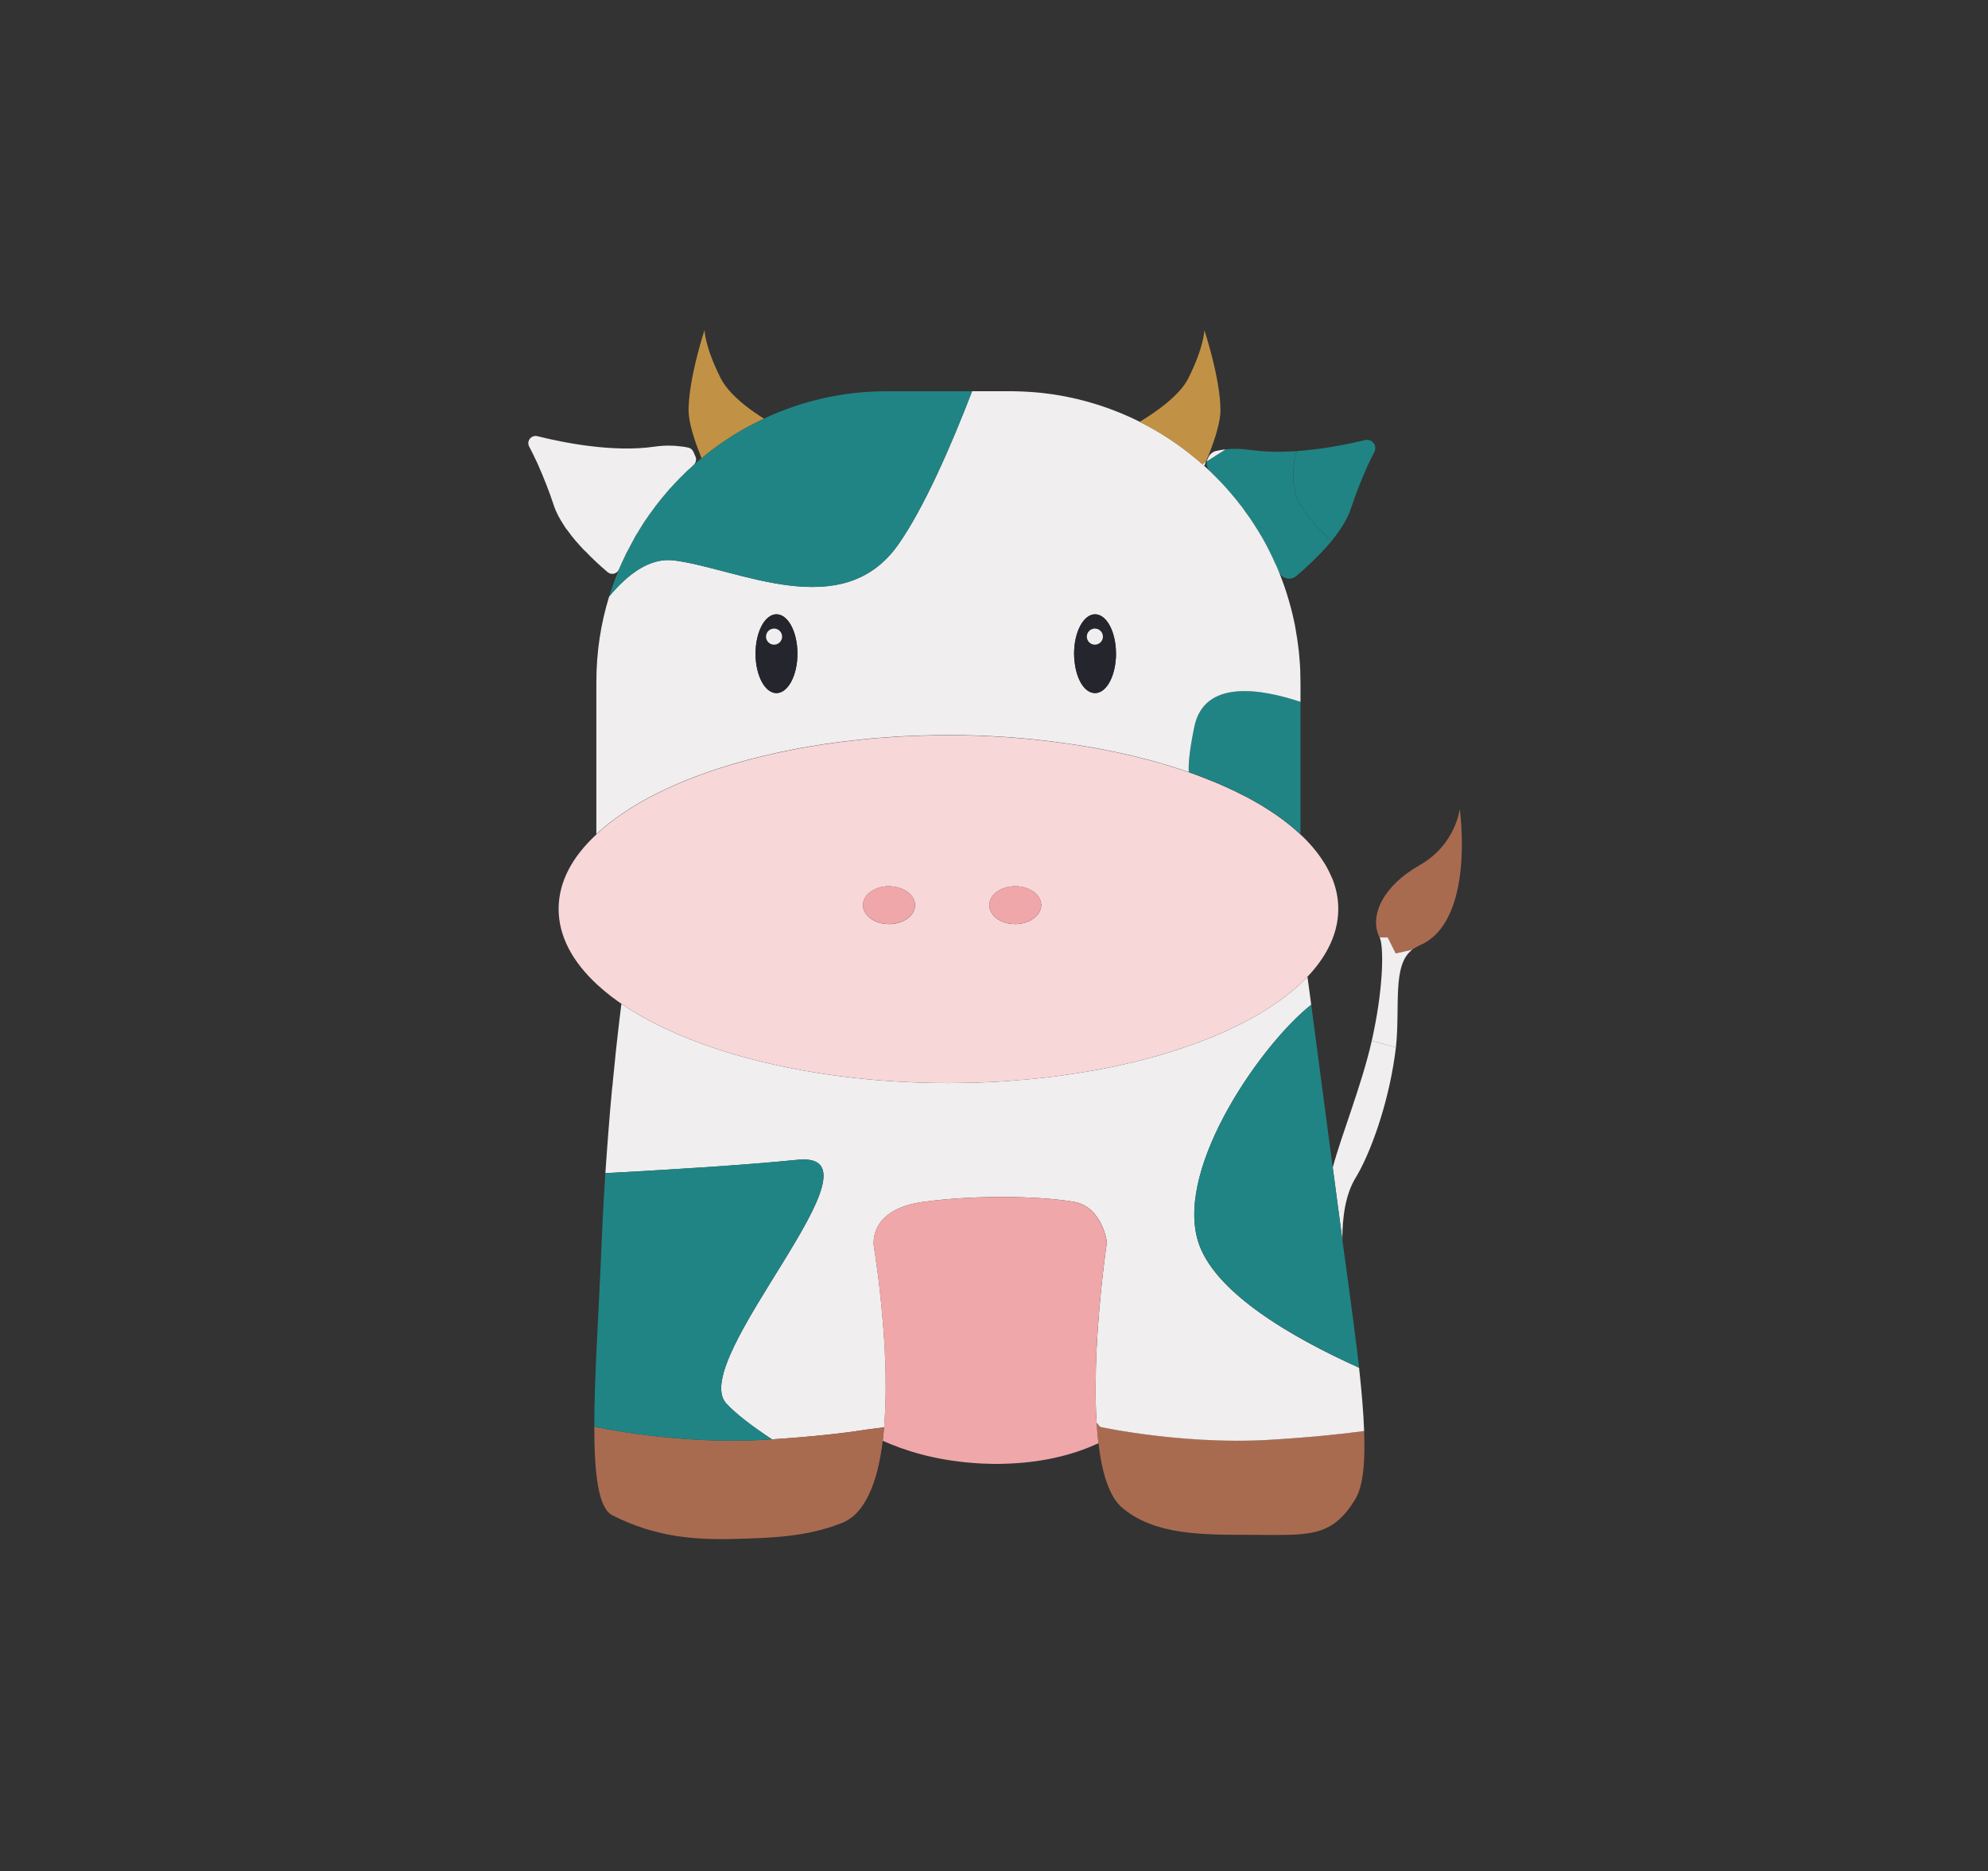 <?xml version="1.0" encoding="UTF-8"?><svg xmlns="http://www.w3.org/2000/svg" viewBox="0 0 443 417"><rect x="0" y="0" width="443" height="417" fill="#333333" stroke="none"/><defs><style>.c{fill:#f8d7d9;}.d{fill:#efa7aa;}.e{fill:#f0eeef;}.f{fill:#c19246;}.g{fill:#a96b50;}.h{fill:#25252d;}.i{fill:#208484;}</style></defs><g id="a"><g><path class="g" d="M325.29,180.3s3.57,25.02-8.94,30.38c-.57,.25-1.11,.55-1.61,.93l-.04,.02-3.72,.84-1.79-3.57h-1.79c-2.38-4.88,.88-11.53,8.94-16.09,8.06-4.56,8.94-12.51,8.94-12.51Z"/><path class="e" d="M311,212.47l3.72-.84c-4.56,3.38-2.66,12.74-3.66,21.8-.8-.23-1.63-.46-2.45-.7-.98-.29-1.97-.55-2.93-.8,.16-.71,.32-1.41,.45-2.11,2.16-10.44,2.23-19.07,1.3-20.93h1.79l1.79,3.57Z"/><path class="e" d="M311.05,233.43l-.05,.48c-.05,.48-.13,.97-.2,1.45v.02c-1.57,11.06-5.52,21.88-8.74,27.13-2.23,3.65-2.95,8.72-2.93,13.74-.21-1.59-.43-3.2-.64-4.81-.5-3.77-1-7.56-1.5-11.26,1.84-6.99,6.4-18.21,8.65-28.06,.02-.07,.04-.13,.04-.2,.97,.25,1.95,.52,2.93,.8,.82,.23,1.64,.46,2.45,.7Z"/><path class="i" d="M304.19,98.07c1.55-.38,2.81,1.25,2.06,2.66-.41,.77-.84,1.7-1.34,2.73-1.16,2.52-2.52,5.79-3.88,9.87-.52,1.54-1.32,3.09-2.36,4.61-.59,.88-1.22,1.73-1.91,2.57-2.72-2.38-5.29-5.13-6.95-7.99-2.16-3.7-1.89-8.11-.89-11.99,1.34-.09,2.66-.23,3.95-.39,.52-.05,1.04-.13,1.52-.18,3.82-.55,7.27-1.29,9.81-1.89Z"/><path class="g" d="M303.97,318.9c.09,2.39,.09,4.59,0,6.56-.21,3.77-.8,6.68-1.91,8.54-5.36,8.94-10.72,8.04-23.23,8.04-11.33,0-21.45,0-28.67-5.95-2.98-2.45-4.61-7.86-5.38-14.48-.2-1.47-.32-2.98-.41-4.56l.79,.93s1.72,.38,4.63,.86c5.38,.89,14.87,2.16,25.36,2.22,2.52,.02,5.09-.04,7.69-.2,10.1-.61,16.93-1.38,21.14-1.97Z"/><path class="e" d="M302.85,304.78c.57,5.2,.98,9.97,1.13,14.12-4.22,.59-11.05,1.36-21.14,1.97-2.59,.16-5.17,.21-7.69,.2-10.49-.05-19.98-1.32-25.36-2.22-2.91-.48-4.63-.86-4.63-.86l-.79-.93c-.2-2.79-.25-5.72-.21-8.65,0-2.45,.07-4.91,.18-7.31,.61-12.9,2.32-24.29,2.32-24.29,0,0-1.02-7.76-7.15-8.94-3-.57-8.15-1.02-14.12-1.11-6.27-.09-13.42,.2-19.84,1.11-12.51,1.79-10.79,10.1-10.79,10.1,0,0,0,.04,.02,.11,.09,.52,.46,2.91,.93,6.49,.07,.63,.16,1.29,.23,1.98,.32,2.75,.64,5.99,.91,9.49l.11,1.45c0,.21,.02,.41,.04,.63l.05,.75c.04,.61,.07,1.23,.11,1.86,.02,.36,.04,.71,.04,1.09,.04,.52,.05,1.05,.07,1.57,.02,.36,.04,.73,.04,1.13,.04,.95,.05,1.91,.05,2.88,.04,2.31,0,4.61-.11,6.9-.04,1.05-.11,2.09-.18,3.11-.02,.23-.04,.45-.05,.68-.97,.11-2.31,.29-3.75,.48-.34,.05-.71,.11-1.07,.16-3.82,.59-10.29,1.39-20.16,2.04-4.31-2.84-7.99-5.61-10.19-7.99-8.86-9.6,37.46-56.51,15.87-54.31-11.78,1.2-29.33,2.25-42.82,2.98,.05-.7,.11-1.39,.14-2.07,.05-.75,.11-1.48,.16-2.22l.11-1.5c.09-1.34,.2-2.66,.3-3.95,.11-1.45,.23-2.84,.34-4.2,.11-1.23,.21-2.41,.32-3.57l.11-1.23c.02-.05,.02-.11,.02-.14,0-.05,0-.09,.02-.16v-.02c0-.05,.02-.13,.02-.21,0-.04,0-.09,.02-.13,.02-.09,.02-.2,.04-.3l.05-.64c1.02-10.71,1.93-17.41,1.93-17.41,4.29,2.93,9.4,5.58,15.25,7.88,.13,.04,.23,.09,.36,.14,5.4,2.13,11.46,3.99,17.94,5.42,11.81,2.7,25.16,4.22,39.34,4.22,1.39,0,2.79-.04,4.16-.05h.39c1.34-.04,2.68-.09,4-.14,1.39-.07,2.81-.13,4.18-.23,.5-.04,1.02-.07,1.52-.13,2.59-.18,5.15-.43,7.67-.71,1-.13,1.98-.25,2.98-.38,2.41-.32,4.79-.7,7.11-1.11,2.73-.46,5.4-1.02,7.95-1.63,1.18-.25,2.32-.55,3.47-.84,.91-.23,1.81-.48,2.7-.73,.75-.2,1.47-.41,2.16-.63,.18-.04,.34-.11,.48-.14,.55-.16,1.13-.34,1.66-.54,.66-.18,1.3-.39,1.93-.63,.66-.21,1.34-.45,1.98-.68,1.81-.64,3.54-1.32,5.22-2.02,1.54-.63,3-1.32,4.41-2.02,.29-.11,.54-.25,.8-.38,4.43-2.2,8.29-4.66,11.49-7.27,1.36-1.11,2.61-2.25,3.72-3.43,0,0,.3,2.31,.84,6.24-10.79,8.47-30.06,35.67-25.33,52.37,3.25,11.53,20.86,21.71,35.98,28.52Z"/><path class="i" d="M302.26,299.7c.21,1.73,.41,3.43,.59,5.08-15.12-6.81-32.72-17-35.98-28.52-4.74-16.69,14.53-43.89,25.33-52.37,.21,1.57,.45,3.41,.71,5.47,1.04,7.88,2.5,18.98,4.07,30.83,.5,3.7,1,7.49,1.5,11.26,.21,1.61,.43,3.22,.64,4.81,.86,6.36,1.73,12.53,2.48,18.32,.21,1.75,.43,3.45,.64,5.13Z"/><path class="c" d="M296.81,195.6c.93,2.25,1.41,4.59,1.41,6.95,0,3.04-.79,6.01-2.29,8.85-1.13,2.16-2.66,4.25-4.58,6.26-1.11,1.18-2.36,2.32-3.72,3.43-3.2,2.61-7.06,5.08-11.49,7.27-.27,.13-.52,.27-.8,.38-1.41,.7-2.88,1.39-4.41,2.02-1.68,.7-3.41,1.38-5.22,2.02-.64,.23-1.32,.46-1.98,.68-.63,.23-1.27,.45-1.93,.63-.54,.2-1.11,.38-1.66,.54-.14,.04-.3,.11-.48,.14-.7,.21-1.41,.43-2.16,.63-.89,.25-1.79,.5-2.7,.73-1.14,.29-2.29,.59-3.47,.84-2.56,.61-5.22,1.16-7.95,1.63-2.32,.41-4.7,.79-7.11,1.11-1,.13-1.98,.25-2.98,.38-2.52,.29-5.08,.54-7.67,.71-.5,.05-1.02,.09-1.52,.13-1.38,.11-2.79,.16-4.18,.23-1.32,.05-2.66,.11-4,.14h-.39c-1.38,.02-2.77,.05-4.16,.05-14.17,0-27.52-1.52-39.34-4.22-6.49-1.43-12.55-3.29-17.94-5.42-.13-.05-.23-.11-.36-.14-5.84-2.31-10.96-4.95-15.25-7.88-.23-.16-.46-.34-.7-.48-.52-.36-.98-.7-1.47-1.07-1.16-.89-2.25-1.81-3.25-2.73-5.5-5.09-8.58-10.81-8.58-16.84s3-11.6,8.42-16.62c.84-.82,1.75-1.61,2.75-2.39,2.07-1.64,4.49-3.25,7.1-4.77,.54-.29,1.05-.59,1.66-.91,2.41-1.29,5.02-2.52,7.81-3.7,.88-.36,1.79-.71,2.7-1.05,1.36-.54,2.75-1.02,4.2-1.5,.13-.05,.25-.09,.38-.14,.09-.02,.16-.04,.23-.07,.61-.2,1.23-.39,1.86-.57,.46-.16,.93-.3,1.39-.45l1.14-.32c2-.59,4.09-1.14,6.2-1.64,.89-.21,1.79-.41,2.68-.61,.77-.18,1.54-.34,2.32-.48,.79-.18,1.57-.32,2.34-.48,.95-.16,1.91-.34,2.88-.5,1.93-.34,3.91-.64,5.9-.89,.68-.11,1.36-.2,2.06-.25,.59-.09,1.18-.16,1.75-.21,1.05-.13,2.14-.23,3.23-.34,.29-.02,.57-.07,.86-.09,.91-.09,1.82-.14,2.77-.21,.18-.02,.36-.02,.55-.04,.82-.07,1.66-.11,2.52-.18,.48-.02,1-.04,1.48-.07,1.14-.05,2.29-.09,3.47-.14,2.06-.05,4.15-.11,6.22-.11,8.92,0,17.53,.63,25.65,1.77,1.55,.21,3.09,.45,4.59,.7h.02c1.52,.25,3,.52,4.47,.79,1.47,.3,2.9,.61,4.34,.91,1.07,.23,2.13,.5,3.16,.75,.11,.02,.21,.07,.32,.09,.43,.11,.82,.21,1.23,.32,.41,.09,.8,.18,1.22,.3,.11,.04,.23,.05,.34,.09,.89,.23,1.75,.48,2.61,.75,.98,.29,1.95,.59,2.9,.89,.79,.25,1.54,.5,2.31,.75,.13,.05,.27,.09,.39,.14,.5,.18,.98,.36,1.48,.54,1.2,.45,2.41,.91,3.57,1.39,.73,.29,1.47,.59,2.18,.91s1.41,.61,2.09,.95c.7,.32,1.38,.64,2.04,.98,.66,.32,1.32,.66,1.97,1v.02c.61,.32,1.2,.64,1.77,.98,.52,.29,1.05,.59,1.55,.91,.91,.57,1.79,1.13,2.65,1.72,2.07,1.41,3.95,2.93,5.61,4.49,.57,.5,1.13,1.07,1.64,1.61,1.36,1.45,2.54,2.95,3.5,4.49,.45,.66,.82,1.36,1.16,2.04,.27,.52,.48,1.02,.7,1.54Zm-64.89,6.86c.09-.23,.11-.48,.11-.73,0-1.52-1.07-2.82-2.72-3.59-.89-.41-1.95-.64-3.07-.64-3.22,0-5.79,1.89-5.79,4.24,0,.57,.16,1.13,.46,1.61v.02c.13,.21,.25,.41,.41,.59,1.02,1.2,2.82,1.98,4.91,1.98,2.84,0,5.22-1.52,5.68-3.47Zm-28.02-.73c0-2.14-2.22-3.93-5.08-4.18-.23-.04-.48-.05-.71-.05-3.22,0-5.81,1.89-5.81,4.24,0,.68,.23,1.29,.63,1.86,.93,1.38,2.9,2.34,5.18,2.34,3.18,0,5.79-1.89,5.79-4.2Z"/><path class="i" d="M296.75,120.52c-.48,.59-.98,1.16-1.5,1.73-1.97,2.18-4.2,4.25-6.4,6.13-1.27,1.05-3.23,.59-3.86-.97-.11-.23-.2-.46-.3-.7-.16-.41-.36-.82-.55-1.22-.02-.05-.05-.14-.11-.21-.02-.04-.04-.11-.05-.14-.2-.52-.43-1-.68-1.47-.04-.04-.05-.09-.07-.13-.02-.07-.07-.13-.09-.18-.34-.73-.71-1.43-1.09-2.16-.54-1-1.11-2-1.72-2.95-.27-.45-.57-.89-.84-1.34-.02-.05-.07-.13-.13-.2-.29-.45-.57-.88-.88-1.32-.34-.48-.66-.95-1-1.39-.27-.41-.59-.84-.91-1.27-.04-.02-.04-.04-.05-.05l-.05-.05c-.68-.89-1.39-1.79-2.13-2.63-.73-.88-1.48-1.7-2.27-2.54-.79-.82-1.57-1.61-2.39-2.39,0,0,0-.02-.02-.02-.59-.59-.88-1.43-.71-2.23v-.02c1.39-.88,2.79-1.77,4.15-2.65,1.66-.2,3.49-.18,5.5,.13,1.38,.18,2.79,.3,4.2,.36,2.04,.07,4.09,.04,6.11-.11-1,3.88-1.27,8.29,.89,11.99,1.66,2.86,4.24,5.61,6.95,7.99Z"/><path class="i" d="M289.8,156.4v29.53c-1.66-1.55-3.54-3.07-5.61-4.49-.86-.59-1.73-1.14-2.65-1.72-.5-.32-1.04-.63-1.55-.91-.57-.34-1.16-.66-1.77-1-.64-.34-1.3-.68-1.97-1-.66-.34-1.34-.68-2.04-.98-.68-.34-1.38-.63-2.09-.95s-1.45-.63-2.18-.91c-1.16-.48-2.38-.95-3.57-1.39-.5-.18-.98-.36-1.48-.54-.09-2.31,.3-5.49,1.25-10.08,2.18-10.69,14.92-8.47,23.66-5.56Z"/><path class="e" d="M289.8,152.01v4.4c-8.74-2.91-21.48-5.13-23.66,5.56-.95,4.59-1.34,7.77-1.25,10.08-.13-.05-.27-.09-.39-.14-.77-.25-1.52-.5-2.31-.75-.95-.3-1.91-.61-2.9-.89-.86-.27-1.72-.52-2.61-.75-.11-.04-.23-.05-.34-.09-.41-.13-.8-.21-1.22-.3-.41-.11-.8-.21-1.23-.32-.11-.02-.21-.07-.32-.09-1.04-.25-2.09-.52-3.16-.75-1.45-.3-2.88-.61-4.34-.91-1.47-.29-2.95-.55-4.47-.79h-.02c-1.5-.25-3.04-.48-4.59-.7-8.11-1.14-16.73-1.77-25.65-1.77-2.07,0-4.16,.05-6.22,.11-1.18,.05-2.32,.09-3.47,.14-.48,.04-1,.05-1.48,.07-.86,.07-1.7,.11-2.52,.18-.2,.02-.38,.02-.55,.04-.95,.07-1.86,.13-2.77,.21-.29,.02-.57,.07-.86,.09-1.09,.11-2.18,.21-3.23,.34-.57,.05-1.16,.13-1.75,.21-.7,.05-1.38,.14-2.06,.25-1.98,.25-3.97,.55-5.9,.89-.97,.16-1.93,.34-2.88,.5-.77,.16-1.55,.3-2.34,.48-.79,.14-1.55,.3-2.32,.48-.89,.2-1.79,.39-2.68,.61-2.11,.5-4.2,1.05-6.2,1.64l-1.14,.32c-.46,.14-.93,.29-1.39,.45-.63,.18-1.25,.38-1.86,.57-.07,.04-.14,.05-.23,.07-.13,.05-.25,.09-.38,.14-1.45,.48-2.84,.97-4.2,1.5-.91,.34-1.82,.7-2.7,1.05-2.79,1.18-5.4,2.41-7.81,3.7-.61,.32-1.13,.63-1.66,.91-2.61,1.52-5.02,3.13-7.1,4.77-1,.79-1.91,1.57-2.75,2.39v-33.92c0-6.63,.98-13.01,2.84-19.03v-.02c4.11-4.97,9.06-8.72,14.42-8.06,14.3,1.79,37.53,14.3,50.04-3.57,5.7-8.15,11.65-21.73,16.42-34.12h9.26c2.16,.04,4.31,.16,6.43,.39,6.92,.77,13.53,2.65,19.62,5.43,.68,.32,1.36,.64,2.02,.98,4.49,2.23,8.65,4.97,12.47,8.15,.5,.41,1.02,.84,1.5,1.3,.14,.13,.29,.25,.41,.38t.04,.02c.45,.41,.88,.79,1.29,1.2,.02,0,.02,.02,.02,.02,.82,.79,1.61,1.57,2.39,2.39,.79,.84,1.54,1.66,2.27,2.54,.73,.84,1.45,1.73,2.13,2.63l.05,.05s.02,.04,.05,.05c.3,.43,.63,.84,.91,1.27,.34,.45,.66,.91,1,1.39,.3,.45,.59,.88,.88,1.32,.05,.07,.11,.14,.13,.2,.27,.45,.57,.89,.84,1.34,.61,.95,1.18,1.95,1.72,2.95,.38,.73,.75,1.43,1.09,2.16,.02,.05,.07,.11,.09,.18,.02,.04,.04,.09,.07,.13,.23,.48,.46,.98,.68,1.47,.02,.04,.04,.11,.05,.14,.05,.07,.09,.16,.11,.21,.2,.39,.39,.8,.55,1.22,.11,.23,.2,.46,.3,.7,.41,1.02,.8,2.09,1.18,3.13,.36,1.02,.68,2.04,.98,3.07,.32,1.09,.61,2.16,.88,3.27,.34,1.39,.63,2.82,.84,4.27,.14,.73,.25,1.48,.34,2.23,.18,1.14,.3,2.32,.38,3.5,.16,1.68,.21,3.4,.21,5.11Zm-41.2-4.72c.07-.5,.09-1.05,.09-1.61,0-4.86-2.07-8.79-4.66-8.79s-4.68,3.93-4.68,8.79c0,.75,.05,1.47,.16,2.16,.5,3.81,2.34,6.61,4.52,6.61,2.29,0,4.18-3.09,4.58-7.17Zm-70.9-1.61c0-4.86-2.09-8.79-4.68-8.79s-4.66,3.93-4.66,8.79,2.11,8.78,4.66,8.78,4.68-3.93,4.68-8.78Z"/><path class="e" d="M283.97,125.14c-.21-.48-.45-.98-.68-1.47,.25,.46,.48,.95,.68,1.47Z"/><path class="e" d="M279.99,178.81c-.57-.34-1.16-.66-1.77-.98v-.02c.61,.34,1.2,.66,1.77,1Z"/><path class="e" d="M276.58,112.74c.32,.43,.64,.86,.91,1.27-.29-.43-.61-.84-.91-1.27Z"/><path class="e" d="M276.25,176.81c-.66-.34-1.34-.66-2.04-.98,.7,.3,1.38,.64,2.04,.98Z"/><path class="e" d="M271.02,100.48c.66-.14,1.34-.27,2.07-.32-1.36,.88-2.75,1.77-4.15,2.65,.02-.16,.07-.3,.13-.45,0-.02,.02-.04,.02-.07,.02-.02,.02-.05,.04-.07,.04-.09,.09-.18,.13-.27,.32-.73,.98-1.29,1.77-1.47Z"/><path class="f" d="M271.96,91.44c0,.29-.02,.57-.04,.89-.25,2.82-1.57,6.67-3.11,10.37l-.11,.27c-.27,.16-.52,.34-.79,.5-.48-.46-1-.89-1.5-1.3-3.82-3.18-7.99-5.92-12.47-8.15,1.89-1.13,3.91-2.48,5.72-3.95,2.22-1.79,4.13-3.75,5.15-5.77,3.56-7.17,3.56-10.72,3.56-10.72,0,0,3.59,10.72,3.59,17.87Z"/><path class="e" d="M268.71,102.96c-.11,.29-.23,.59-.38,.88-.13-.13-.27-.25-.41-.38,.27-.16,.52-.34,.79-.5Z"/><path class="h" d="M248.69,145.68c0,.55-.02,1.11-.09,1.61-.39,4.07-2.29,7.17-4.58,7.17s-4.02-2.81-4.52-6.61c-.11-.7-.16-1.41-.16-2.16,0-4.86,2.11-8.79,4.68-8.79s4.66,3.93,4.66,8.79Zm-2.93-3.81c0-.98-.8-1.79-1.79-1.79s-1.79,.8-1.79,1.79,.8,1.79,1.79,1.79,1.79-.8,1.79-1.79Z"/><path class="d" d="M246.66,276.81s-1.72,11.38-2.32,24.29c-.11,2.39-.18,4.86-.18,7.31-.04,2.93,.02,5.86,.21,8.65,.09,1.57,.21,3.09,.41,4.56-4.68,2.18-11.28,4.2-19.95,4.54-1.05,.05-2.14,.07-3.27,.07-1.72-.02-3.38-.09-4.97-.23-8.49-.66-15.14-2.79-19.89-4.93,.13-.98,.21-1.98,.3-2.98,.02-.23,.04-.45,.05-.68,.07-1.02,.14-2.06,.18-3.11,.11-2.29,.14-4.59,.11-6.9,0-.97-.02-1.93-.05-2.88,0-.39-.02-.77-.04-1.13-.02-.52-.04-1.05-.07-1.57,0-.38-.02-.73-.04-1.09-.04-.63-.07-1.25-.11-1.86l-.05-.75c-.02-.21-.04-.41-.04-.63l-.11-1.45c-.27-3.5-.59-6.74-.91-9.49-.07-.7-.16-1.36-.23-1.98-.46-3.57-.84-5.97-.93-6.49-.02-.07-.02-.11-.02-.11,0,0-1.72-8.31,10.79-10.1,6.42-.91,13.57-1.2,19.84-1.11,5.97,.09,11.12,.54,14.12,1.11,6.13,1.18,7.15,8.94,7.15,8.94Z"/><circle class="e" cx="243.98" cy="141.87" r="1.79"/><path class="e" d="M241.6,166.25c1.52,.23,3,.5,4.47,.79-1.47-.27-2.95-.54-4.47-.79Z"/><path class="d" d="M232.02,201.73c0,.25-.02,.5-.11,.73-.46,1.95-2.84,3.47-5.68,3.47-2.09,0-3.9-.79-4.91-1.98-.16-.18-.29-.38-.41-.59v-.02c-.3-.48-.46-1.04-.46-1.61,0-2.34,2.57-4.24,5.79-4.24,1.13,0,2.18,.23,3.07,.64,1.64,.77,2.72,2.07,2.72,3.59Z"/><path class="i" d="M197.69,87.2h18.93c-4.77,12.39-10.72,25.97-16.42,34.12-12.51,17.87-35.74,5.36-50.04,3.57-5.36-.66-10.31,3.09-14.42,8.06,.41-1.36,.88-2.72,1.38-4.04,.13-.3,.27-.64,.41-.97v-.02l.38-.97v-.02c.13-.3,.23-.57,.38-.86,.18-.39,.34-.8,.54-1.18l.14-.3c.16-.32,.29-.63,.45-.95,.07-.16,.16-.32,.23-.48s.16-.3,.25-.46c.18-.36,.38-.73,.59-1.09,0-.02,0-.05,.02-.07,.3-.55,.57-1.11,.88-1.63,.04-.05,.05-.11,.07-.16,.05-.07,.09-.14,.14-.23,.05-.11,.13-.21,.18-.32,.27-.38,.5-.79,.73-1.18,.36-.57,.71-1.14,1.09-1.75,.38-.52,.75-1.07,1.11-1.61,.2-.25,.36-.48,.55-.73,.07-.09,.11-.16,.18-.25,.41-.59,.84-1.18,1.3-1.73,.55-.7,1.09-1.38,1.68-2.04,.2-.27,.43-.52,.64-.77,.23-.25,.46-.48,.68-.73,.45-.5,.89-.98,1.36-1.45,.13-.14,.25-.29,.39-.41,.29-.29,.59-.59,.88-.86,.05-.05,.11-.11,.14-.16,.45-.45,.89-.89,1.38-1.27,.23-.23,.46-.45,.71-.68,.27-.23,.57-.52,.88-.77,.27-.23,.57-.48,.86-.71,.11-.09,.21-.18,.32-.25,.29-.25,.54-.45,.8-.66,3.93-3.13,8.2-5.79,12.8-7.9,.46-.23,.95-.45,1.41-.66,1.2-.54,2.41-1.02,3.63-1.47,4.75-1.75,9.76-2.98,14.96-3.56,.05,0,.09-.02,.14-.02,2.38-.27,4.83-.39,7.31-.39Z"/><path class="d" d="M198.81,197.54c2.86,.25,5.08,2.04,5.08,4.18,0,2.31-2.61,4.2-5.79,4.2-2.29,0-4.25-.97-5.18-2.34-.39-.57-.63-1.18-.63-1.86,0-2.34,2.59-4.24,5.81-4.24,.23,0,.48,.02,.71,.05Z"/><path class="g" d="M197.01,318.08c-.09,1-.18,2-.3,2.98-.57,4.65-1.55,8.86-3.15,12.12-1.43,2.98-3.34,5.17-5.88,6.18-7.85,3.15-15.82,3.34-23.23,3.57-9.45,.3-18.32-.32-28.02-5.27-3.09-1.57-4-9.11-4-19.84l.14,.16s18.44,4.02,37.67,2.88c.61-.04,1.2-.07,1.79-.11,9.87-.64,16.34-1.45,20.16-2.04,.36-.05,.73-.11,1.07-.16,1.45-.2,2.79-.38,3.75-.48Z"/><path class="i" d="M177.71,258.45c21.59-2.2-24.74,44.72-15.87,54.31,2.2,2.38,5.88,5.15,10.19,7.99-.59,.04-1.18,.07-1.79,.11-19.23,1.14-37.67-2.88-37.67-2.88l-.14-.16c0-11.22,1.04-25.97,1.64-41.02,.14-3.31,.3-6.56,.48-9.69,.07-1.14,.13-2.29,.2-3.41,.05-.77,.09-1.52,.14-2.27,13.49-.73,31.04-1.79,42.82-2.98Z"/><path class="h" d="M173.02,136.89c2.59,0,4.68,3.93,4.68,8.79s-2.09,8.78-4.68,8.78-4.66-3.93-4.66-8.78,2.11-8.79,4.66-8.79Zm1.25,4.99c0-.98-.8-1.79-1.79-1.79s-1.79,.8-1.79,1.79,.8,1.79,1.79,1.79,1.79-.8,1.79-1.79Z"/><circle class="e" cx="172.49" cy="141.87" r="1.79"/><path class="f" d="M162.41,86.93c2.02,2.36,4.97,4.58,7.83,6.36-4.59,2.11-8.86,4.77-12.8,7.9-.27,.21-.52,.41-.8,.66-.11,.07-.21,.16-.32,.25-.02-.07-.05-.16-.07-.21-1.55-3.84-2.81-7.77-2.81-10.46,0-.71,.04-1.48,.11-2.27,.57-6.93,3.45-15.6,3.45-15.6,0,0,0,3.56,3.59,10.72,.45,.89,1.09,1.79,1.82,2.65Z"/><path class="e" d="M154.99,101.77c.27,.63,.09,1.38-.41,1.82-.25,.23-.48,.45-.71,.68-.48,.38-.93,.82-1.38,1.27-.04,.05-.09,.11-.14,.16-.29,.27-.59,.57-.88,.86-.14,.13-.27,.27-.39,.41-.46,.46-.91,.95-1.36,1.45-.21,.25-.45,.48-.68,.73-.21,.25-.45,.5-.64,.77-.59,.66-1.13,1.34-1.68,2.04-.46,.55-.89,1.14-1.3,1.73-.07,.09-.11,.16-.18,.25-.2,.25-.36,.48-.55,.73-.36,.54-.73,1.09-1.11,1.61-.38,.61-.73,1.18-1.09,1.75-.23,.39-.46,.8-.73,1.18-.05,.11-.13,.21-.18,.32-.05,.09-.09,.16-.14,.23-.02,.05-.04,.11-.07,.16-.3,.52-.57,1.07-.88,1.63-.02,.02-.02,.05-.02,.07-.21,.36-.41,.73-.59,1.09-.09,.16-.18,.3-.25,.46-.02,.02-.04,.05-.05,.07l-.18,.41c-.16,.32-.29,.63-.45,.95l-.14,.3c-.2,.38-.36,.79-.54,1.18-.14,.29-.25,.55-.38,.86v.02c-.46,.97-1.68,1.23-2.5,.54-1.75-1.48-3.49-3.11-5.09-4.79h-.04c-1.39-1.45-2.72-2.98-3.81-4.52-.27-.3-.48-.61-.68-.93v-.02c-1.02-1.54-1.86-3.07-2.36-4.61-.57-1.73-1.16-3.36-1.75-4.83-.48-1.29-1-2.45-1.47-3.54l-.36-.86c-.71-1.54-1.36-2.84-1.91-3.88-.66-1.23,.45-2.63,1.81-2.32,5.7,1.43,16.84,3.68,26.09,2.34,2.22-.32,4.24-.29,6.02-.04h.05c.55,.05,1.07,.16,1.55,.27,.5,.13,.91,.5,1.11,.98,.14,.34,.27,.68,.43,1Z"/><path class="e" d="M139.62,123.18c-.07,.16-.16,.32-.23,.48l.18-.41s.04-.05,.05-.07Z"/></g></g><g id="b"/></svg>